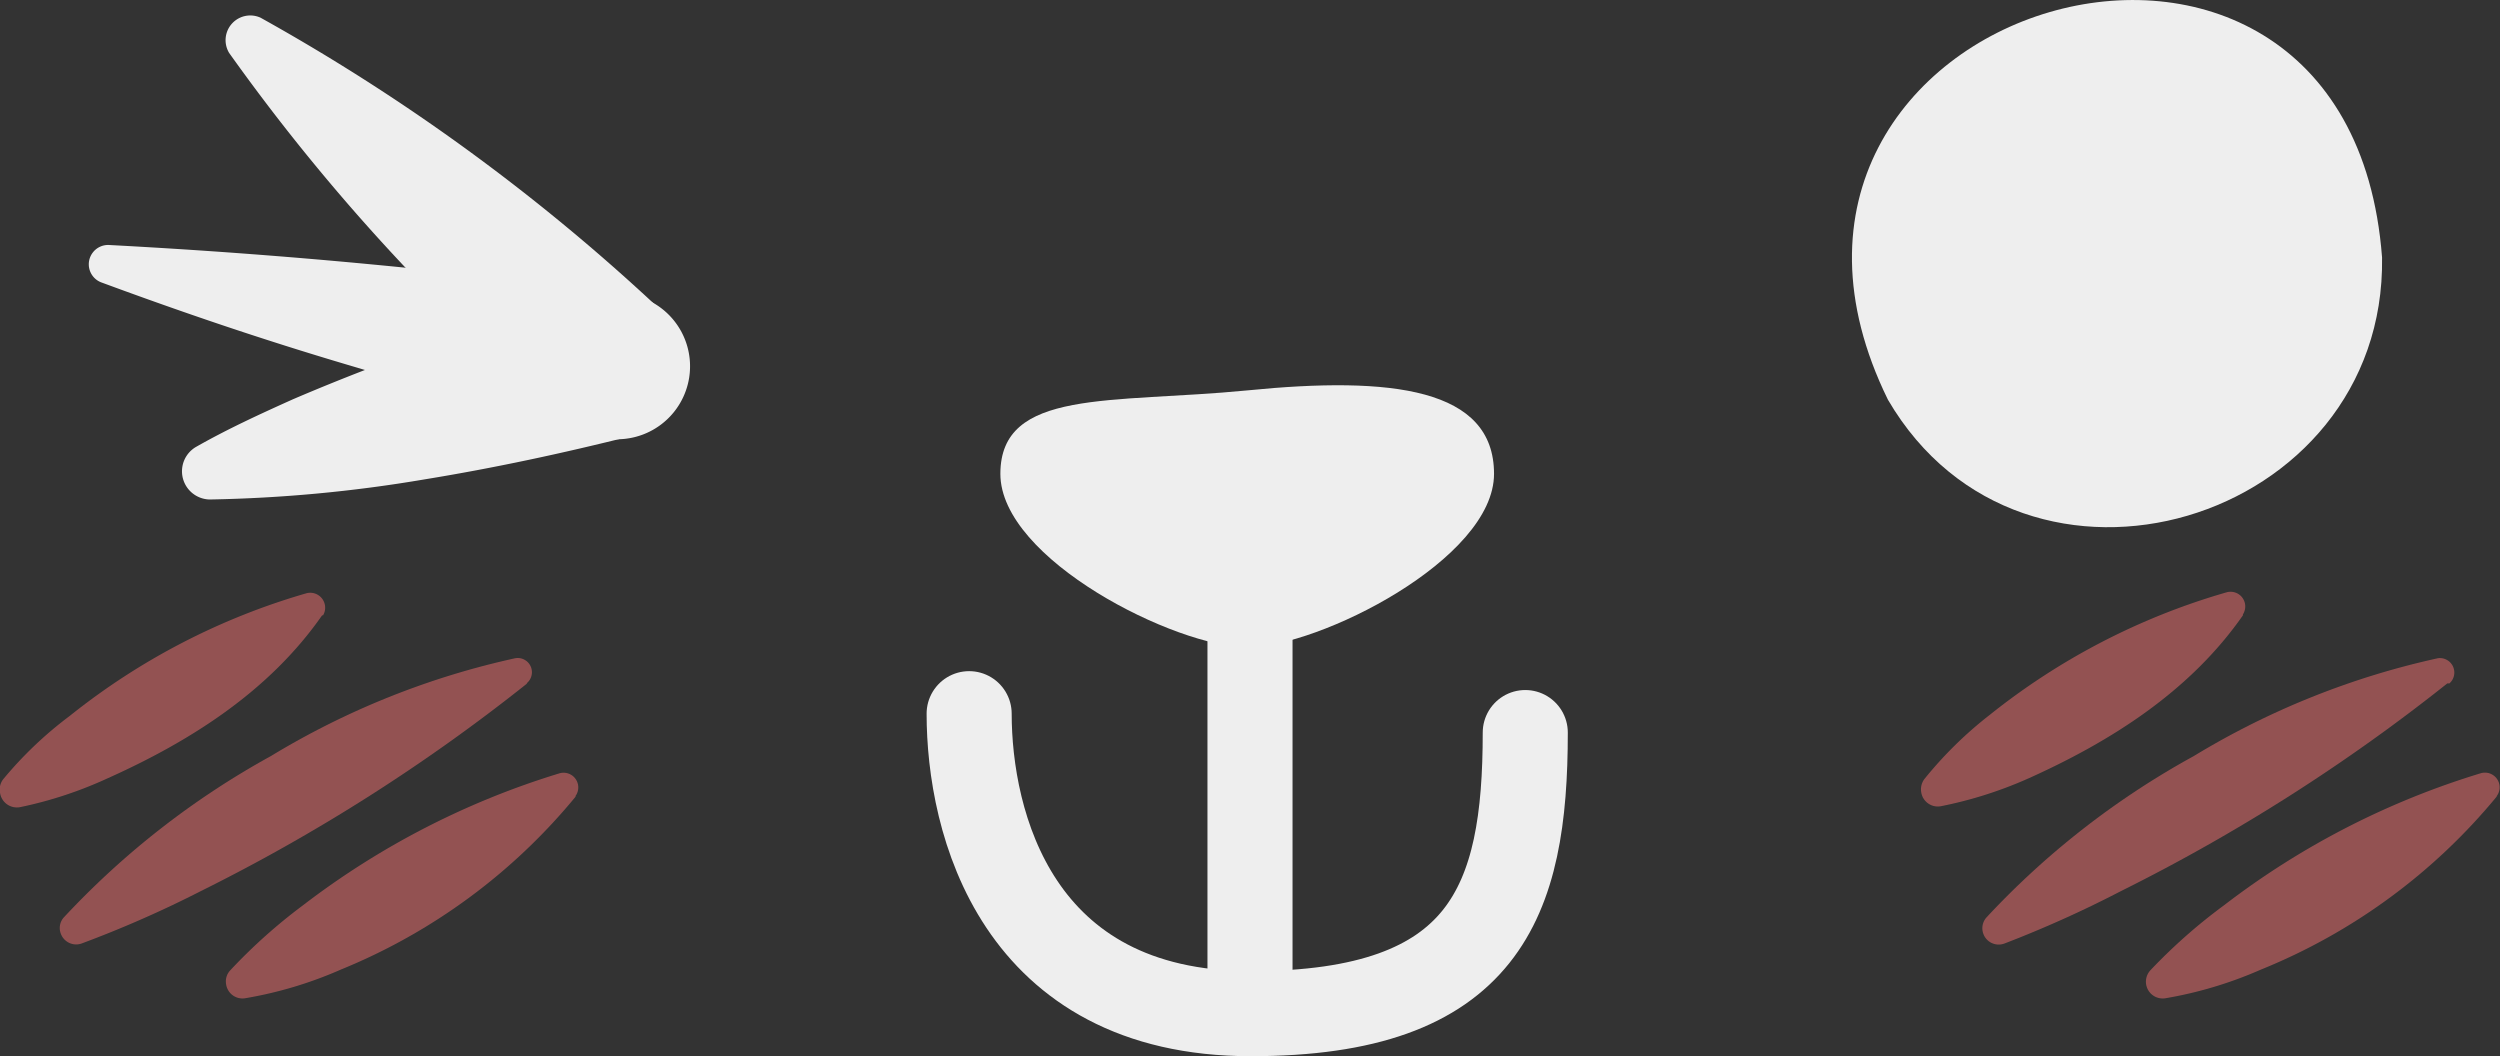 <svg id="Layer_1" data-name="Layer 1" xmlns="http://www.w3.org/2000/svg" viewBox="0 0 107.26 45.31"><rect x="0" y="0" width="107.26" height="45.31" fill="#333333" stroke="none"/><defs><style>.cls-1{fill:none;stroke:#eee;stroke-linecap:round;stroke-miterlimit:10;stroke-width:3.65px;}.cls-2{fill:#eee;}.cls-3{opacity:0.5;}.cls-4{fill:#f37272;}</style></defs><line class="cls-1" x1="53.63" y1="26.79" x2="53.63" y2="41.58"/>
<path class="cls-2" d="M102.2,11.05C100.75-8.16,72.66.15,81,17.15,86.84,27.14,102.37,22.46,102.2,11.05Z"/>
<path class="cls-2" d="M53.51,16.75c-5.84.57-10.59-.09-10.59,3.58s7.53,7.44,10.59,7.44S64.1,24,64.1,20.33,59.72,16.13,53.51,16.75Z"/><g class="cls-3">
<path class="cls-4" d="M13.82,26.4c-2.28,3.27-5.67,5.41-9.22,7A17.38,17.38,0,0,1,.86,34.63.73.73,0,0,1,0,34a.71.71,0,0,1,.14-.57A16.64,16.64,0,0,1,3,30.71a29.23,29.23,0,0,1,10.16-5.26.64.64,0,0,1,.7.95Z"/></g><g class="cls-3">
<path class="cls-4" d="M22.62,29.32a78.52,78.52,0,0,1-14,8.91,48.06,48.06,0,0,1-5.12,2.25.7.7,0,0,1-.89-.42.68.68,0,0,1,.12-.69,35.52,35.52,0,0,1,8.89-6.93,34.39,34.39,0,0,1,10.49-4.2.61.61,0,0,1,.48,1.08Z"/></g><g class="cls-3">
<path class="cls-4" d="M24.72,34.15a25.47,25.47,0,0,1-10.1,7.45,17.33,17.33,0,0,1-4.11,1.23.71.71,0,0,1-.81-.61.69.69,0,0,1,.18-.59A23.49,23.49,0,0,1,13,38.84a34.73,34.73,0,0,1,11-5.66.63.63,0,0,1,.67,1Z"/></g><g class="cls-3">
<path class="cls-4" d="M96.23,26.4c-2.28,3.27-5.67,5.41-9.21,7a17.65,17.65,0,0,1-3.75,1.19.72.72,0,0,1-.84-.59.74.74,0,0,1,.13-.57,17,17,0,0,1,2.81-2.76,29.19,29.19,0,0,1,10.17-5.26.63.63,0,0,1,.69.95Z"/></g><g class="cls-3">
<path class="cls-4" d="M105,29.32a79,79,0,0,1-14,8.91A48.8,48.8,0,0,1,86,40.48a.7.7,0,0,1-.78-1.11,35.39,35.39,0,0,1,8.9-6.93,34.33,34.33,0,0,1,10.48-4.2.62.62,0,0,1,.49,1.08Z"/></g><g class="cls-3">
<path class="cls-4" d="M107.14,34.15A25.5,25.5,0,0,1,97,41.6a17.39,17.39,0,0,1-4.1,1.23.72.72,0,0,1-.64-1.2,23.56,23.56,0,0,1,3.16-2.79,34.58,34.58,0,0,1,11-5.66.63.63,0,0,1,.68,1Z"/></g>
<path class="cls-2" d="M11.18.76a86.62,86.62,0,0,1,17.23,12.6,3.1,3.1,0,0,1-1.29,5.34c-2.94.74-5.91,1.38-8.92,1.87A61.21,61.21,0,0,1,9,21.43a1.21,1.21,0,0,1-.6-2.25c1.37-.78,2.77-1.42,4.17-2.05a93.42,93.42,0,0,1,13-4.46L24.25,18A86.85,86.85,0,0,1,9.83,2.27,1.06,1.06,0,0,1,11.18.76Z"/>
<path class="cls-2" d="M4.65,10.51q11.2.59,22.3,2.11A3.13,3.13,0,0,1,26,18.81c-3.72-.89-7.38-2.06-11.06-3.15S7.85,13.41,4.33,12.11a.83.83,0,0,1,.32-1.6Z"/>
<path class="cls-1" d="M41.58,30.62c0,4.64,2,12.87,12.08,12.87s11.78-4.8,11.78-12.06"/>
</svg>